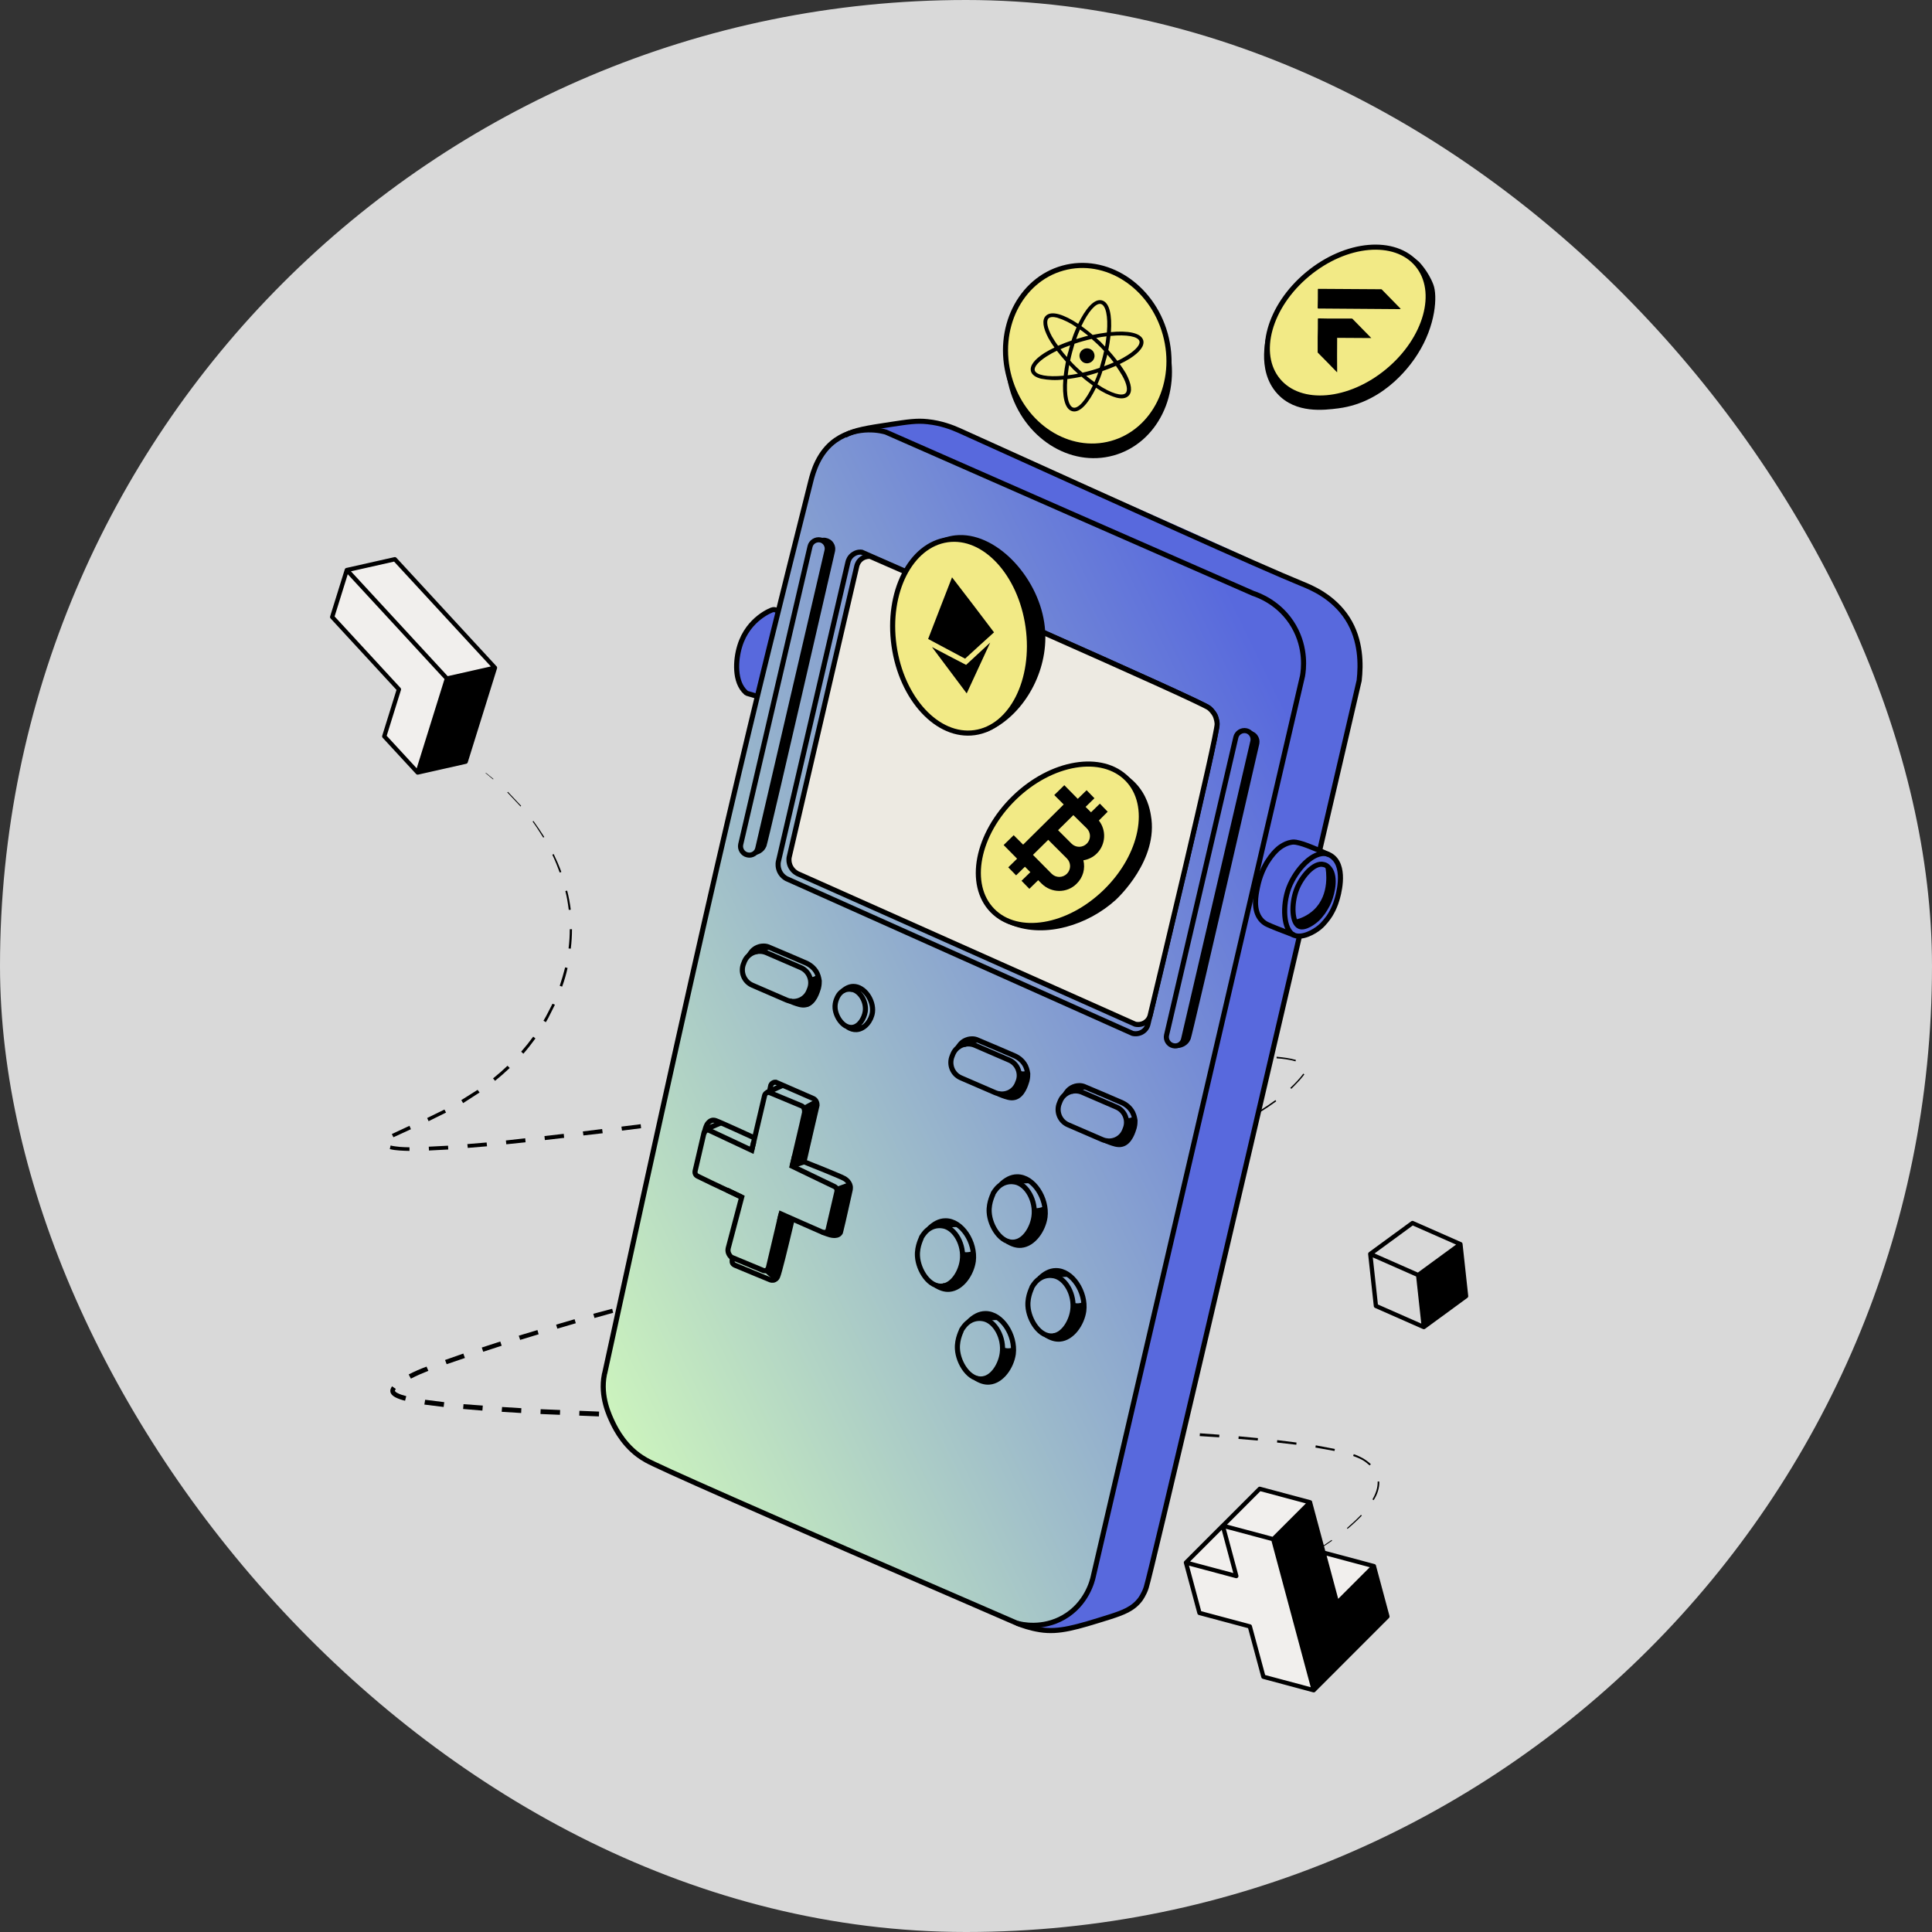 <svg width="902" height="902" viewBox="0 0 902 902" fill="none" xmlns="http://www.w3.org/2000/svg">
<rect x="0" y="0" width="902" height="902" fill="#333333" stroke="none"/>
<rect width="902" height="902" rx="451" fill="#D9D9D9"/>
<path d="M519.906 212.643C540.366 206.955 551.778 183.738 545.395 160.786C539.013 137.834 517.252 123.839 496.792 129.527C476.332 135.215 464.92 158.432 471.303 181.384C477.686 204.336 499.446 218.331 519.906 212.643Z" fill="black"/>
<path d="M518.988 207.016C539.099 201.426 550.307 178.57 544.021 155.968C537.735 133.365 516.337 119.575 496.226 125.166C476.115 130.756 464.908 153.612 471.193 176.214C477.479 198.817 498.877 212.607 518.988 207.016Z" fill="#F2EA86" stroke="black" stroke-width="2.377" stroke-miterlimit="10"/>
<path d="M522.781 169.957C524.375 169.207 525.969 168.363 527.47 167.426C532.252 164.332 534.409 161.425 533.753 158.893C532.721 155.33 526.438 154.299 518.654 155.049C519.217 147.36 518.092 141.171 514.434 140.234C510.777 139.296 506.744 144.266 503.368 151.204C496.897 146.891 490.896 144.828 488.27 147.454C486.394 149.329 486.863 152.892 489.489 157.862C490.333 159.362 491.271 160.862 492.302 162.269C490.708 163.019 489.114 163.863 487.613 164.8C482.831 167.895 480.674 170.801 481.33 173.333C481.799 175.021 483.487 176.146 486.019 176.802C489.489 177.459 492.959 177.646 496.429 177.177C495.866 184.866 496.991 191.055 500.649 191.992C504.306 192.93 508.339 187.96 511.715 181.022C514.528 182.991 517.717 184.585 521.093 185.616C523.531 186.273 525.594 186.085 526.907 184.772C528.783 182.897 528.314 179.334 525.688 174.364C524.75 172.864 523.812 171.364 522.781 169.957ZM531.971 159.268C532.44 160.862 530.377 163.3 526.438 165.832C524.938 166.769 523.343 167.707 521.655 168.457C520.342 166.769 518.936 165.082 517.435 163.394C517.904 161.144 518.185 158.987 518.467 156.83C526.157 156.08 531.315 157.112 531.971 159.268ZM509.464 172.958C508.057 173.333 506.744 173.708 505.431 173.989C504.4 173.146 503.462 172.208 502.43 171.27C501.399 170.333 500.461 169.301 499.617 168.363C499.898 167.051 500.18 165.738 500.555 164.425C500.93 163.113 501.305 161.8 501.68 160.487C502.993 160.018 504.306 159.643 505.619 159.268C507.026 158.893 508.339 158.518 509.651 158.237C510.683 159.081 511.621 160.018 512.652 160.956C513.684 161.894 514.622 162.925 515.466 163.863C515.184 165.175 514.903 166.488 514.528 167.801C514.153 169.114 513.778 170.426 513.403 171.739C512.09 172.208 510.777 172.583 509.464 172.958ZM512.746 173.896C512.184 175.49 511.621 176.99 510.964 178.396C509.745 177.553 508.432 176.521 507.119 175.49C508.057 175.302 508.995 175.021 509.933 174.74C510.871 174.458 511.808 174.177 512.746 173.896ZM503.274 174.458C501.586 174.833 499.992 175.021 498.492 175.208C498.679 173.708 498.867 172.114 499.148 170.426C499.805 171.083 500.461 171.739 501.118 172.489C501.868 173.146 502.524 173.802 503.274 174.458ZM498.117 166.676C496.991 165.457 496.053 164.238 495.116 163.019C496.522 162.362 498.023 161.8 499.617 161.237C499.336 162.175 499.054 163.019 498.867 163.956C498.585 164.8 498.304 165.738 498.117 166.676ZM502.43 158.331C502.993 156.737 503.556 155.236 504.212 153.83C505.431 154.674 506.744 155.705 508.057 156.737C507.119 156.924 506.182 157.205 505.244 157.487C504.212 157.768 503.274 158.049 502.43 158.331ZM511.808 157.768C513.496 157.393 515.091 157.205 516.591 157.018C516.404 158.518 516.216 160.112 515.935 161.8C515.278 161.144 514.622 160.487 513.965 159.737C513.215 159.081 512.559 158.424 511.808 157.768ZM516.966 165.551C518.092 166.769 519.029 167.988 519.967 169.207C518.561 169.864 517.06 170.426 515.466 170.989C515.747 170.051 516.029 169.207 516.216 168.27C516.497 167.426 516.779 166.488 516.966 165.551ZM513.965 141.922C516.216 142.484 517.435 147.548 516.779 155.236C514.622 155.518 512.371 155.893 510.12 156.361C508.432 154.861 506.651 153.549 504.869 152.236C508.151 145.297 511.715 141.359 513.965 141.922ZM491.083 157.018C488.926 152.986 488.364 149.892 489.489 148.673C490.239 147.923 491.646 147.829 493.521 148.298C496.804 149.329 499.805 150.829 502.618 152.798C501.774 154.767 500.93 156.83 500.274 158.987C498.023 159.737 495.96 160.581 493.99 161.425C492.959 160.112 492.021 158.612 491.083 157.018ZM483.112 172.958C482.643 171.364 484.706 168.926 488.645 166.394C490.145 165.457 491.74 164.519 493.428 163.769C494.741 165.457 496.147 167.145 497.648 168.832C497.179 171.083 496.897 173.239 496.616 175.396C488.926 176.146 483.768 175.115 483.112 172.958ZM501.118 190.305C498.867 189.742 497.648 184.679 498.304 176.99C500.461 176.709 502.712 176.334 504.963 175.865C506.651 177.365 508.432 178.678 510.214 179.99C506.932 186.929 503.368 190.867 501.118 190.305ZM525.5 183.554C523.906 185.148 518.748 183.741 512.371 179.428C513.215 177.459 514.059 175.396 514.716 173.239C516.966 172.489 519.029 171.645 520.999 170.801C522.03 172.208 522.968 173.802 523.906 175.302C526.157 179.24 526.719 182.335 525.5 183.554Z" fill="black"/>
<path d="M510.87 165.175C511.433 167.05 510.307 168.925 508.432 169.487C506.556 170.05 504.681 168.925 504.118 167.05C503.555 165.175 504.681 163.3 506.556 162.737C508.432 162.269 510.401 163.3 510.87 165.175Z" fill="black"/>
<path d="M226.816 360.771L230.38 363.678L230.193 363.865L226.723 360.958L226.816 360.771Z" fill="black"/>
<path d="M237.129 369.678L243.318 376.241L243.037 376.522L236.848 369.96L237.129 369.678Z" fill="black"/>
<path d="M249.039 383.274C250.821 385.712 252.509 388.244 254.103 390.776L253.634 391.057C252.04 388.525 250.446 385.994 248.664 383.556L249.039 383.274Z" fill="black"/>
<path d="M258.512 398.746C259.825 401.465 261.044 404.278 262.076 407.091L261.325 407.372C260.294 404.559 259.168 401.746 257.855 399.027L258.512 398.746Z" fill="black"/>
<path d="M264.793 415.811C265.543 418.718 266.106 421.718 266.481 424.719L265.543 424.813C265.168 421.812 264.699 418.905 263.949 415.999L264.793 415.811Z" fill="black"/>
<path d="M267.043 433.814C267.043 436.814 266.856 439.908 266.481 442.909L265.449 442.815C265.824 439.815 266.012 436.814 266.012 433.814H267.043Z" fill="black"/>
<path d="M264.982 451.911C264.325 454.911 263.481 457.818 262.45 460.631L261.324 460.256C262.262 457.443 263.106 454.536 263.856 451.63L264.982 451.911Z" fill="black"/>
<path d="M259.076 469.07L257.013 473.196C256.638 473.852 256.356 474.602 255.981 475.258L254.856 477.227L253.73 476.571L254.856 474.602C255.231 473.946 255.512 473.289 255.887 472.633L257.951 468.601L259.076 469.07Z" fill="black"/>
<path d="M249.979 484.822C248.197 487.26 246.321 489.698 244.352 491.949L243.32 491.011C245.29 488.761 247.165 486.416 248.947 483.979L249.979 484.822Z" fill="black"/>
<path d="M237.975 498.606C235.818 500.669 233.474 502.731 231.129 504.606L230.191 503.481C232.536 501.606 234.787 499.637 236.944 497.575L237.975 498.606Z" fill="black"/>
<path d="M223.909 510.045L216.219 515.014L215.375 513.608L222.971 508.826L223.909 510.045Z" fill="black"/>
<path d="M208.249 519.422L200.09 523.453L199.434 521.953L207.499 518.015L208.249 519.422Z" fill="black"/>
<path d="M191.839 527.204L183.68 530.954L182.93 529.454L191.182 525.61L191.839 527.204Z" fill="black"/>
<path d="M182.363 534.799C183.77 535.174 185.177 535.268 186.677 535.456C188.178 535.55 189.678 535.643 191.179 535.643V537.331C189.678 537.331 188.178 537.238 186.583 537.144C185.083 537.05 183.489 536.862 181.988 536.487L182.363 534.799Z" fill="black"/>
<path d="M200.18 535.362L209.183 534.893L209.276 536.675L200.273 537.144L200.18 535.362Z" fill="black"/>
<path d="M218.191 534.143L227.194 533.393L227.382 535.175L218.379 535.925L218.191 534.143Z" fill="black"/>
<path d="M236.191 532.455L245.194 531.424L245.382 533.299L236.379 534.237L236.191 532.455Z" fill="black"/>
<path d="M254.195 530.392L263.198 529.361L263.386 531.236L254.383 532.268L254.195 530.392Z" fill="black"/>
<path d="M272.109 528.236L281.112 527.111L281.394 529.08L272.391 530.112L272.109 528.236Z" fill="black"/>
<path d="M290.117 525.986L299.12 524.86L299.308 526.736L290.399 527.861L290.117 525.986Z" fill="black"/>
<path d="M308.031 523.641L317.034 522.516L317.315 524.392L308.313 525.517L308.031 523.641Z" fill="black"/>
<path d="M326.035 521.297L334.944 520.172L335.226 521.954L326.223 523.173L326.035 521.297Z" fill="black"/>
<path d="M343.945 518.953L352.948 517.734L353.136 519.516L344.133 520.735L343.945 518.953Z" fill="black"/>
<path d="M361.859 516.515L370.862 515.296L371.05 517.078L362.141 518.297L361.859 516.515Z" fill="black"/>
<path d="M379.863 514.171L388.772 512.952L389.054 514.546L380.051 515.859L379.863 514.171Z" fill="black"/>
<path d="M397.777 511.827L406.78 510.608L406.968 512.109L397.965 513.328L397.777 511.827Z" fill="black"/>
<path d="M415.781 509.483L424.69 508.264L424.878 509.671L415.969 510.89L415.781 509.483Z" fill="black"/>
<path d="M433.691 507.139L442.694 506.013L442.882 507.326L433.879 508.545L433.691 507.139Z" fill="black"/>
<path d="M451.699 504.889L460.702 503.763L460.796 504.982L451.793 506.201L451.699 504.889Z" fill="black"/>
<path d="M469.609 502.732L478.612 501.7L478.8 502.732L469.797 503.857L469.609 502.732Z" fill="black"/>
<path d="M487.617 500.575L496.62 499.637L496.714 500.575L487.805 501.7L487.617 500.575Z" fill="black"/>
<path d="M505.621 498.606L514.624 497.668L514.718 498.606L505.715 499.544L505.621 498.606Z" fill="black"/>
<path d="M523.629 496.825L532.726 495.98V496.731L523.723 497.669L523.629 496.825Z" fill="black"/>
<path d="M541.727 495.137L550.729 494.386L550.823 495.23L541.727 495.981V495.137Z" fill="black"/>
<path d="M559.734 493.824L568.831 493.355V494.105L559.828 494.574L559.734 493.824Z" fill="black"/>
<path d="M577.93 492.98H586.933V493.637L577.93 493.73V492.98Z" fill="black"/>
<path d="M596.023 493.355C599.024 493.636 602.025 494.011 605.026 494.855L604.839 495.512C602.025 494.668 598.931 494.293 596.023 494.105V493.355Z" fill="black"/>
<path d="M608.967 501.606C608.498 502.263 608.029 502.825 607.56 503.388C607.091 503.95 606.622 504.513 606.06 505.075C605.028 506.2 603.997 507.232 602.871 508.357L602.402 507.888C603.528 506.857 604.559 505.825 605.591 504.7C606.06 504.138 606.622 503.575 607.091 503.013C607.56 502.45 608.029 501.794 608.498 501.231L608.967 501.606Z" fill="black"/>
<path d="M595.838 514.171C593.4 515.952 590.868 517.64 588.336 519.233L587.961 518.671C590.493 517.077 593.025 515.39 595.463 513.608L595.838 514.171Z" fill="black"/>
<path d="M580.456 523.829L572.391 527.954L572.109 527.298L580.081 523.173L580.456 523.829Z" fill="black"/>
<path d="M564.143 531.799L555.891 535.361L555.609 534.705L563.862 531.143L564.143 531.799Z" fill="black"/>
<path d="M547.448 538.738L539.008 542.019L538.727 541.269L547.167 538.082L547.448 538.738Z" fill="black"/>
<path d="M530.475 545.114L521.942 548.021L521.66 547.177L530.194 544.27L530.475 545.114Z" fill="black"/>
<path d="M513.311 550.927L504.684 553.647L504.402 552.709L513.03 549.989L513.311 550.927Z" fill="black"/>
<path d="M496.054 556.366L487.426 558.992L487.051 557.96L495.772 555.428L496.054 556.366Z" fill="black"/>
<path d="M478.706 561.523L469.984 564.055L469.703 562.929L478.425 560.491L478.706 561.523Z" fill="black"/>
<path d="M461.265 566.492L452.543 568.93L452.262 567.805L460.983 565.367L461.265 566.492Z" fill="black"/>
<path d="M443.819 571.368L435.098 573.712L434.723 572.399L443.538 570.149L443.819 571.368Z" fill="black"/>
<path d="M426.378 576.057L417.563 578.307L417.281 576.994L426.003 574.744L426.378 576.057Z" fill="black"/>
<path d="M408.839 580.651L400.117 582.902L399.742 581.495L408.464 579.244L408.839 580.651Z" fill="black"/>
<path d="M391.308 585.245L382.586 587.496L382.211 585.996L390.932 583.745L391.308 585.245Z" fill="black"/>
<path d="M373.769 589.746L365.047 591.996L364.578 590.402L373.393 588.152L373.769 589.746Z" fill="black"/>
<path d="M356.229 594.247L347.508 596.497L347.039 594.903L355.854 592.653L356.229 594.247Z" fill="black"/>
<path d="M338.788 598.841L329.973 601.091L329.504 599.403L338.319 597.06L338.788 598.841Z" fill="black"/>
<path d="M321.253 603.436L312.531 605.779L311.969 603.904L320.784 601.654L321.253 603.436Z" fill="black"/>
<path d="M303.714 608.124L294.992 610.468L294.523 608.593L303.245 606.249L303.714 608.124Z" fill="black"/>
<path d="M286.272 612.906L277.551 615.343L276.988 613.375L285.804 611.031L286.272 612.906Z" fill="black"/>
<path d="M268.827 617.782L260.199 620.313L259.637 618.438L268.264 615.907L268.827 617.782Z" fill="black"/>
<path d="M251.479 622.939L242.852 625.564L242.195 623.595L250.917 620.97L251.479 622.939Z" fill="black"/>
<path d="M234.222 628.283L225.594 631.096L224.938 629.127L233.565 626.314L234.222 628.283Z" fill="black"/>
<path d="M217.065 634.003L208.531 636.909L207.781 634.941L216.315 631.941L217.065 634.003Z" fill="black"/>
<path d="M199.991 640.004C197.178 641.129 194.458 642.254 191.832 643.661L190.801 641.692C193.52 640.286 196.334 639.067 199.147 638.036L199.991 640.004Z" fill="black"/>
<path d="M184.799 648.443C184.612 648.724 184.518 648.912 184.424 649.099C184.331 649.287 184.424 649.38 184.424 649.474C184.518 649.662 184.987 650.13 185.643 650.412C186.863 651.068 188.269 651.443 189.676 651.818L189.113 653.974C187.613 653.599 186.112 653.13 184.612 652.38C183.862 651.912 183.018 651.537 182.455 650.412C182.174 649.755 182.174 649.099 182.361 648.537C182.549 647.974 182.83 647.599 183.018 647.224L184.799 648.443Z" fill="black"/>
<path d="M198.496 653.507L207.405 654.632L207.124 656.883L198.121 655.758L198.496 653.507Z" fill="black"/>
<path d="M216.406 655.57L225.409 656.226L225.222 658.571L216.219 657.82L216.406 655.57Z" fill="black"/>
<path d="M234.41 656.882L243.413 657.445L243.319 659.696L234.223 659.133L234.41 656.882Z" fill="black"/>
<path d="M252.418 657.914L261.515 658.289L261.421 660.54L252.324 660.165L252.418 657.914Z" fill="black"/>
<path d="M270.516 658.664L279.706 659.039L279.612 661.29L270.422 660.915L270.516 658.664Z" fill="black"/>
<path d="M288.768 659.341L288.691 661.591L297.783 661.902L297.86 659.653L288.768 659.341Z" fill="black"/>
<path d="M306.902 659.976L315.905 660.257L315.811 662.508L306.809 662.227L306.902 659.976Z" fill="black"/>
<path d="M325.004 660.539L334.007 660.82V662.977L324.91 662.696L325.004 660.539Z" fill="black"/>
<path d="M343.102 661.008L352.104 661.29V663.447L343.008 663.259L343.102 661.008Z" fill="black"/>
<path d="M361.203 661.571L370.206 661.758V663.915L361.109 663.728L361.203 661.571Z" fill="black"/>
<path d="M379.301 662.039L388.304 662.227V664.384L379.207 664.102L379.301 662.039Z" fill="black"/>
<path d="M397.398 662.508L406.401 662.79V664.759L397.305 664.571L397.398 662.508Z" fill="black"/>
<path d="M415.5 662.977L424.503 663.258V665.228L415.406 665.04L415.5 662.977Z" fill="black"/>
<path d="M433.602 663.54L442.604 663.821V665.697L433.508 665.415L433.602 663.54Z" fill="black"/>
<path d="M451.699 664.102L460.702 664.477V666.165L451.605 665.978L451.699 664.102Z" fill="black"/>
<path d="M469.797 664.759L478.8 665.04V666.728L469.703 666.447L469.797 664.759Z" fill="black"/>
<path d="M487.895 665.415L496.897 665.79V667.384L487.801 667.009L487.895 665.415Z" fill="black"/>
<path d="M506 666.165L515.003 666.54L514.909 668.041L505.906 667.666L506 666.165Z" fill="black"/>
<path d="M524.098 667.009L533.101 667.478L533.007 668.885L524.004 668.51L524.098 667.009Z" fill="black"/>
<path d="M542.195 668.041L551.198 668.509L551.104 669.916L542.102 669.353L542.195 668.041Z" fill="black"/>
<path d="M560.203 669.166L569.3 669.822L569.206 671.041L560.109 670.478L560.203 669.166Z" fill="black"/>
<path d="M578.301 670.572L587.304 671.416L587.21 672.541L578.207 671.791L578.301 670.572Z" fill="black"/>
<path d="M596.305 672.354L605.308 673.479L605.214 674.51L596.211 673.479L596.305 672.354Z" fill="black"/>
<path d="M614.313 674.791L623.222 676.479L623.034 677.417L614.125 675.823L614.313 674.791Z" fill="black"/>
<path d="M632.039 678.917C633.446 679.386 634.853 680.042 636.259 680.792C636.916 681.167 637.572 681.636 638.229 682.105C638.885 682.574 639.448 683.042 640.01 683.605L639.448 684.167C638.885 683.699 638.322 683.23 637.76 682.761C637.197 682.292 636.541 681.917 635.884 681.542C634.571 680.792 633.165 680.323 631.758 679.761L632.039 678.917Z" fill="black"/>
<path d="M643.946 691.669C644.04 693.263 643.759 694.763 643.29 696.264C642.821 697.764 642.165 699.077 641.321 700.389L640.758 700.014C642.258 697.483 643.29 694.576 643.196 691.669H643.946Z" fill="black"/>
<path d="M635.791 707.609C633.728 709.765 631.477 711.828 629.133 713.797L628.852 713.422C631.102 711.453 633.353 709.39 635.416 707.234L635.791 707.609Z" fill="black"/>
<path d="M621.909 719.33L614.406 724.393L614.219 724.111L621.721 718.955L621.909 719.33Z" fill="black"/>
<path d="M606.904 729.175L602.965 731.426L602.871 731.332L606.716 728.988L606.904 729.175Z" fill="black"/>
<path d="M480.671 759.837C389.892 720.924 323.215 692.232 323.027 692.138C322.84 692.045 322.558 691.857 322.558 691.857C313.086 686.419 308.679 677.323 307.178 674.229C305.584 670.76 301.27 661.758 303.24 651.163C303.333 650.788 303.427 650.413 303.427 650.413C303.615 649.663 427.498 406.622 373.293 339.58C370.105 335.735 364.009 329.453 352.286 324.671C351.067 324.577 349.098 324.296 347.41 322.983C344.503 320.733 344.034 317.17 343.659 313.888C343.377 311.638 342.815 305.355 346.191 298.229C346.191 298.229 348.723 293.072 356.975 286.415C358.101 285.571 359.601 284.446 361.571 284.539C362.321 284.539 362.977 284.821 363.352 284.914C376.575 271.412 393.643 250.034 402.74 219.935C404.803 213.277 406.21 206.808 407.241 200.807C409.304 199.963 411.555 199.213 413.993 198.556C425.059 195.65 435 196.962 441.565 198.556C530.28 236.438 595.269 265.692 612.712 274.694C616.464 276.663 623.778 280.601 628.936 288.759C635.126 298.51 635.126 309.2 634.563 315.576C628.186 342.862 621.809 370.054 615.432 397.339C617.214 397.527 619.933 398.183 622.184 400.246C626.592 404.278 625.842 410.935 625.373 414.78C624.998 418.437 623.028 428.657 614.119 434.095C611.212 435.877 608.399 436.627 606.523 437.002C583.078 536.675 559.727 636.254 536.282 735.927C536.001 738.646 535.063 742.866 532.062 746.71C530.655 748.585 528.311 750.929 517.901 754.868C506.46 759.275 497.551 762.556 486.11 760.962C483.859 760.681 481.89 760.212 480.671 759.837Z" fill="#5869DD"/>
<path d="M474.855 757.868C347.221 702.64 307.459 684.918 301.738 681.73C301.457 681.543 301.269 681.449 301.269 681.449C291.985 676.198 287.577 667.384 286.077 664.29C284.483 660.914 280.169 652.1 282.138 641.88C282.232 641.505 282.232 641.223 282.326 641.13C336.155 393.213 350.316 337.048 378.544 224.623C379.575 220.497 382.107 211.121 390.172 205.495C400.769 198.181 412.117 201.275 413.617 201.744C470.729 226.873 527.841 252.002 585.046 277.038C587.578 277.882 597.8 281.539 604.084 292.509C609.992 302.823 608.585 312.856 608.116 315.575L510.398 736.114C510.023 737.896 507.397 748.866 496.612 755.055C486.672 760.775 476.825 758.43 474.855 757.868Z" fill="url(#paint0_linear_10_3080)"/>
<path d="M474.855 757.868C347.221 702.64 307.459 684.919 301.738 681.731C301.457 681.543 301.269 681.449 301.269 681.449C291.985 676.198 287.577 667.384 286.077 664.29C284.483 660.915 280.169 652.101 282.138 641.88C282.232 641.505 282.232 641.224 282.326 641.13C336.155 393.214 350.316 337.048 378.544 224.623C379.575 220.498 382.107 211.121 390.172 205.495C400.769 198.181 412.117 201.276 413.617 201.745C470.729 226.874 527.841 252.003 585.046 277.038C587.578 277.882 597.8 281.539 604.084 292.51C609.992 302.824 608.585 312.857 608.116 315.576L510.398 736.115C510.023 737.896 507.397 748.867 496.612 755.055C486.671 760.775 476.825 758.431 474.855 757.868Z" stroke="black" stroke-width="2.378" stroke-miterlimit="10"/>
<path d="M606.71 437.002C576.888 564.898 537.594 733.302 535.156 741.084C534.218 744.178 532.342 746.71 532.342 746.71C528.966 751.211 524.277 752.899 518.182 754.868C502.333 759.837 494.455 762.275 485.546 760.869C480.857 760.118 477.2 758.806 474.855 757.868" stroke="black" stroke-width="2.377" stroke-miterlimit="10"/>
<path d="M394.484 203.245C399.173 200.713 404.706 199.869 415.772 198.181C423.837 196.962 428.057 196.306 433.028 196.868C439.405 197.525 444.469 199.494 447.845 200.994C527.651 237.094 586.264 263.723 608.021 272.631C611.959 274.225 622.463 278.445 629.121 288.853C635.498 298.885 635.404 310.325 634.56 317.732C630.246 336.204 623.776 364.24 616.086 397.152" stroke="black" stroke-width="2.377" stroke-miterlimit="10"/>
<path d="M528.777 482.479C475.135 458.475 421.493 434.564 367.945 410.56C367.383 410.373 365.319 409.435 364.1 407.091C363.069 405.028 363.256 403.153 363.35 402.496L395.892 262.411C395.985 261.942 396.548 259.879 398.611 258.66C400.205 257.629 401.894 257.722 402.362 257.816C415.21 263.442 560.287 327.109 564.32 330.484C566.289 332.078 567.227 334.048 567.227 334.048C567.227 334.048 568.071 335.923 568.165 338.079C568.352 343.33 538.249 468.414 535.998 477.978C535.342 481.26 532.06 483.229 528.777 482.479Z" stroke="black" stroke-width="2.377" stroke-miterlimit="10"/>
<path d="M529.995 478.165C477.666 454.818 425.243 431.47 372.914 408.122C372.351 407.935 370.382 406.997 369.163 404.747C368.131 402.778 368.319 400.902 368.413 400.34L400.016 264.286C400.11 263.817 400.673 261.848 402.642 260.629C404.236 259.691 405.831 259.691 406.3 259.785C418.772 265.224 560.567 327.296 564.506 330.578C566.381 332.079 567.319 334.048 567.319 334.048C567.319 334.048 568.163 335.829 568.257 337.986C568.445 343.049 539.279 464.569 537.028 473.852C536.372 476.946 533.183 478.915 529.995 478.165Z" fill="#EDEAE2" stroke="black" stroke-width="2.377" stroke-miterlimit="10"/>
<path d="M364.66 566.774C362.691 575.119 360.722 583.464 358.752 591.809C358.471 592.84 357.439 593.497 356.501 593.215L341.403 586.933C340.934 586.464 340.278 585.714 339.996 584.683C339.715 583.651 339.996 582.714 340.09 582.339C342.716 572.306 346.28 558.897 346.28 558.897C344.029 557.772 341.684 556.741 339.434 555.615" stroke="black" stroke-width="2.377" stroke-miterlimit="10"/>
<path d="M350.879 537.425C352.942 528.799 354.911 520.078 356.975 511.452C357.256 510.421 358.288 509.764 359.225 510.046L374.324 516.328C374.418 516.328 374.418 516.422 374.511 516.422C375.355 516.89 375.731 518.203 375.637 519.235C375.637 519.328 375.637 519.328 375.637 519.422C375.543 520.078 374.418 524.861 369.822 544.458" stroke="black" stroke-width="2.377" stroke-miterlimit="10"/>
<path d="M369.918 568.93C366.448 583.558 363.822 594.247 363.072 595.935C362.978 596.216 362.603 597.06 361.759 597.435C360.727 597.998 359.696 597.529 359.602 597.529C354.069 595.279 348.536 592.934 343.097 590.684C342.909 590.59 342.347 590.309 342.065 589.84C341.596 588.996 341.878 587.871 342.065 587.215" stroke="black" stroke-width="2.377" stroke-miterlimit="10"/>
<path d="M359.223 509.67C359.41 508.639 359.692 507.701 359.879 506.67C359.973 506.482 360.16 506.014 360.723 505.639C361.38 505.17 362.13 505.264 362.224 505.264C368.132 507.795 373.946 510.421 379.854 512.952C380.136 513.14 380.792 513.515 381.167 514.453C381.448 515.109 381.448 515.765 381.448 516.047C379.385 524.861 377.322 533.674 375.353 542.395C378.26 543.52 392.233 549.146 393.734 549.99C394.015 550.177 394.296 550.271 394.296 550.271C394.859 550.646 395.703 551.209 396.266 552.146C396.453 552.428 397.11 553.459 397.016 554.678C397.016 555.147 396.922 555.428 396.922 555.522C395.422 561.992 394.109 568.462 392.514 574.838C392.514 575.025 392.421 575.494 392.046 575.869C391.295 576.807 389.889 576.807 389.42 576.807C388.857 576.807 388.388 576.713 387.544 576.525C386.606 576.244 385.387 575.869 383.98 575.213" stroke="black" stroke-width="2.377" stroke-miterlimit="10"/>
<path d="M357.914 510.14C360.54 508.921 363.072 507.795 365.698 506.576" stroke="black" stroke-width="2.377" stroke-miterlimit="10"/>
<path d="M375.445 517.454C377.415 516.422 379.384 515.297 381.353 514.265" stroke="black" stroke-width="2.377" stroke-miterlimit="10"/>
<path d="M352.66 444.41C354.723 443.66 356.786 442.909 358.85 442.159" stroke="black" stroke-width="2.377" stroke-miterlimit="10"/>
<path d="M390.922 555.241C392.891 554.491 394.861 553.834 396.83 553.084" stroke="black" stroke-width="2.377" stroke-miterlimit="10"/>
<path d="M370.008 544.27C371.883 543.614 373.853 542.957 375.728 542.301" stroke="black" stroke-width="2.377" stroke-miterlimit="10"/>
<path d="M329.406 527.299C331.845 526.268 334.189 525.236 336.627 524.205" stroke="black" stroke-width="2.377" stroke-miterlimit="10"/>
<path d="M357.82 593.122C359.133 594.247 360.446 595.466 361.759 596.592" stroke="black" stroke-width="2.377" stroke-miterlimit="10"/>
<path d="M346.19 558.897C334.937 553.646 326.872 549.708 325.746 549.146C325.559 549.052 324.996 548.771 324.715 548.208C324.34 547.552 324.527 546.895 324.527 546.708C325.934 540.801 327.247 534.893 328.654 528.986C328.654 528.892 328.841 528.236 329.498 527.861C330.154 527.486 330.811 527.673 330.998 527.673C337.657 530.768 344.315 533.956 350.973 537.05C351.255 535.737 351.536 534.424 351.911 533.112" stroke="black" stroke-width="2.377" stroke-miterlimit="10"/>
<path d="M371.045 539.394C370.67 541.082 370.295 542.77 369.826 544.457C380.611 549.615 388.394 553.459 389.52 553.928C389.707 554.021 390.27 554.303 390.551 554.865C390.927 555.522 390.739 556.178 390.739 556.366C389.332 562.273 388.019 568.18 386.613 574.087C386.613 574.181 386.425 574.837 385.769 575.213C385.112 575.588 384.456 575.4 384.268 575.4C377.704 572.493 371.139 569.68 364.668 566.774C364.387 567.899 364.199 568.93 363.918 570.055" stroke="black" stroke-width="2.377" stroke-miterlimit="10"/>
<path d="M348.912 399.121C346.755 398.652 345.348 396.402 345.817 394.245L378.171 255.191C378.64 253.034 380.89 251.628 383.047 252.096C385.204 252.565 386.611 254.816 386.142 256.972L353.788 396.027C353.319 398.277 351.068 399.683 348.912 399.121Z" stroke="black" stroke-width="2.377" stroke-miterlimit="10"/>
<path d="M377.884 461.944L377.509 462.882C375.821 466.82 371.226 468.601 367.287 466.913L351.251 459.975C347.312 458.287 345.53 453.693 347.218 449.754L347.593 448.817C349.281 444.879 353.877 443.097 357.815 444.785L373.852 451.723C377.79 453.411 379.572 458.006 377.884 461.944Z" stroke="black" stroke-width="2.377" stroke-miterlimit="10"/>
<path d="M349.848 445.816C350.223 445.16 351.348 443.191 353.693 442.253C355.006 441.691 356.225 441.691 356.506 441.691C357.444 441.691 358.382 441.878 359.319 442.347C365.134 444.785 370.854 447.223 376.669 449.755C377.606 450.223 380.045 451.536 381.451 454.349C382.295 456.131 382.389 457.631 382.483 458.006C382.483 458.662 382.483 459.787 382.108 461.288C381.639 462.788 380.138 468.226 376.294 469.07C374.418 469.539 372.261 468.695 370.667 468.133C369.823 467.851 369.072 467.476 368.604 467.195" stroke="black" stroke-width="2.377" stroke-miterlimit="10"/>
<path d="M450.004 487.73C452.067 486.979 454.13 486.229 456.193 485.479" stroke="black" stroke-width="2.377" stroke-miterlimit="10"/>
<path d="M475.232 505.17L474.857 506.107C473.169 510.045 468.574 511.827 464.635 510.139L448.598 503.2C444.66 501.513 442.878 496.918 444.566 492.98L444.941 492.042C446.629 488.104 451.224 486.323 455.163 488.01L471.199 494.949C475.138 496.637 476.92 501.325 475.232 505.17Z" stroke="black" stroke-width="2.377" stroke-miterlimit="10"/>
<path d="M447.188 489.135C447.563 488.479 448.688 486.51 451.032 485.572C452.345 485.01 453.565 485.01 453.846 485.01C454.784 485.01 455.721 485.197 456.659 485.666C462.474 488.104 468.194 490.542 474.008 493.074C474.946 493.542 477.385 494.855 478.791 497.668C479.635 499.45 479.729 500.95 479.823 501.325C479.823 501.981 479.823 503.107 479.448 504.607C478.979 506.107 477.478 511.545 473.633 512.389C471.758 512.858 469.601 512.014 468.007 511.452C467.163 511.17 466.412 510.795 465.943 510.514" stroke="black" stroke-width="2.377" stroke-miterlimit="10"/>
<path d="M500.176 509.577C502.239 508.827 504.302 508.077 506.365 507.326" stroke="black" stroke-width="2.377" stroke-miterlimit="10"/>
<path d="M525.31 527.111L524.935 528.048C523.247 531.986 518.652 533.768 514.713 532.08L498.677 525.142C494.738 523.454 492.956 518.859 494.644 514.921L495.019 513.983C496.707 510.045 501.302 508.264 505.241 509.952L521.277 516.89C525.216 518.578 526.998 523.173 525.31 527.111Z" stroke="black" stroke-width="2.377" stroke-miterlimit="10"/>
<path d="M497.266 510.983C497.641 510.327 498.766 508.358 501.111 507.42C502.424 506.857 503.643 506.857 503.924 506.857C504.862 506.857 505.8 507.045 506.737 507.514C512.552 509.952 518.272 512.39 524.087 514.921C525.024 515.39 527.463 516.703 528.869 519.516C529.713 521.297 529.807 522.798 529.901 523.173C529.901 523.829 529.901 524.954 529.526 526.454C529.057 527.955 527.556 533.393 523.711 534.237C521.836 534.706 519.679 533.862 518.085 533.299C517.241 533.018 516.49 532.643 516.022 532.362" stroke="black" stroke-width="2.377" stroke-miterlimit="10"/>
<path d="M547.72 488.198C545.563 487.73 544.157 485.479 544.625 483.323L576.979 344.268C577.448 342.112 579.699 340.705 581.856 341.174C584.013 341.643 585.42 343.893 584.951 346.05L552.597 485.104C552.128 487.355 549.877 488.761 547.72 488.198Z" stroke="black" stroke-width="2.377" stroke-miterlimit="10"/>
<path d="M579.698 341.643C580.26 341.455 581.104 341.08 582.23 341.08C582.605 341.08 583.074 340.986 583.73 341.174C584.855 341.361 586.356 342.112 587.2 343.518C588.419 345.393 587.95 347.269 587.856 347.644C563.005 455.755 556.44 483.416 555.878 485.104C555.784 485.292 555.69 485.479 555.69 485.479C555.221 486.604 554.283 487.636 553.158 488.292C552.689 488.573 551.189 489.417 549.313 489.23C548.656 489.136 548.094 488.948 547.812 488.855C548.657 488.855 549.688 488.667 550.532 488.105C552.033 487.073 552.314 485.104 552.408 484.729C553.158 480.51 582.792 366.115 584.48 346.706C584.574 345.956 584.668 344.362 583.636 343.237C582.699 341.83 581.104 341.643 579.698 341.643Z" fill="black"/>
<path d="M381.639 251.628C382.202 251.44 383.139 251.065 384.171 251.065C384.546 251.065 385.015 250.971 385.672 251.159C386.797 251.346 388.297 252.096 389.141 253.503C390.36 255.378 389.892 257.253 389.798 257.629C364.946 365.74 358.382 393.401 357.819 395.089C357.725 395.276 357.631 395.464 357.631 395.464C357.162 396.589 356.225 397.621 355.099 398.277C354.63 398.558 353.13 399.402 351.254 399.215C350.598 399.121 350.035 398.933 349.754 398.84C350.598 398.84 351.629 398.652 352.474 398.089C353.974 397.058 354.255 395.089 354.349 394.714C354.912 391.62 368.135 334.891 386.422 256.691C386.516 256.503 386.797 254.628 385.578 253.222C384.734 251.909 383.233 251.346 381.639 251.628Z" fill="black"/>
<path d="M479.918 609.718C480.293 616.375 485.545 624.533 491.734 623.689C496.705 623.033 500.174 616.751 500.831 611.781C501.862 604.467 497.549 596.778 492.109 595.653C490.796 595.372 488.264 595.184 485.732 596.685C483.763 597.904 482.638 599.591 481.981 600.623C481.981 600.904 479.637 604.842 479.918 609.718Z" stroke="black" stroke-width="2.377" stroke-miterlimit="10"/>
<path d="M498.487 594.904C495.861 594.998 493.329 595.185 490.703 595.279" stroke="black" stroke-width="2.377" stroke-miterlimit="10"/>
<path d="M498.955 623.502C496.517 623.502 494.173 623.596 491.734 623.596" stroke="black" stroke-width="2.377" stroke-miterlimit="10"/>
<path d="M485.355 596.873C487.512 594.716 490.138 593.216 492.952 593.216C500.642 593.122 507.112 603.343 505.987 612.063C505.143 617.97 500.642 624.721 494.827 625.19C492.67 625.378 490.513 624.627 488.45 623.315" stroke="black" stroke-width="2.377" stroke-miterlimit="10"/>
<path d="M461.82 565.93C462.195 572.587 467.447 580.745 473.637 579.901C478.607 579.244 482.077 572.962 482.733 567.993C483.765 560.679 479.451 552.99 474.012 551.865C472.699 551.584 470.167 551.396 467.635 552.896C465.665 554.115 464.54 555.803 463.883 556.834C463.883 557.116 461.539 561.054 461.82 565.93Z" stroke="black" stroke-width="2.377" stroke-miterlimit="10"/>
<path d="M480.389 551.209C477.763 551.303 475.231 551.49 472.605 551.584" stroke="black" stroke-width="2.377" stroke-miterlimit="10"/>
<path d="M480.858 579.807C478.419 579.807 476.075 579.901 473.637 579.901" stroke="black" stroke-width="2.377" stroke-miterlimit="10"/>
<path d="M467.258 553.084C469.415 550.927 472.041 549.427 474.854 549.427C482.544 549.333 489.015 559.554 487.889 568.274C487.045 574.181 482.544 580.932 476.73 581.401C474.573 581.589 472.416 580.838 470.353 579.526" stroke="black" stroke-width="2.377" stroke-miterlimit="10"/>
<path d="M389.89 470.758C390.266 474.977 393.829 480.134 397.956 479.666C401.238 479.29 403.489 475.352 403.957 472.258C404.614 467.664 401.613 462.788 397.956 461.944C397.112 461.756 395.33 461.663 393.735 462.506C392.423 463.257 391.672 464.288 391.297 464.944C391.11 465.226 389.609 467.757 389.89 470.758Z" stroke="black" stroke-width="2.377" stroke-miterlimit="10"/>
<path d="M402.177 461.663C400.489 461.757 398.708 461.757 397.02 461.85" stroke="black" stroke-width="2.377" stroke-miterlimit="10"/>
<path d="M402.736 479.759C401.142 479.759 399.547 479.759 397.953 479.759" stroke="black" stroke-width="2.377" stroke-miterlimit="10"/>
<path d="M393.363 462.788C394.77 461.475 396.552 460.537 398.427 460.537C403.585 460.537 407.993 467.101 407.336 472.539C406.868 476.29 403.867 480.416 399.928 480.697C398.427 480.791 397.021 480.322 395.708 479.478" stroke="black" stroke-width="2.377" stroke-miterlimit="10"/>
<path d="M428.34 586.464C428.715 593.122 433.967 601.279 440.156 600.436C445.126 599.779 448.596 593.497 449.253 588.527C450.284 581.214 445.97 573.525 440.531 572.4C439.218 572.118 436.686 571.931 434.154 573.431C432.185 574.65 431.059 576.338 430.403 577.369C430.403 577.65 428.059 581.589 428.34 586.464Z" stroke="black" stroke-width="2.377" stroke-miterlimit="10"/>
<path d="M446.909 571.649C444.283 571.743 441.751 571.931 439.125 572.024" stroke="black" stroke-width="2.377" stroke-miterlimit="10"/>
<path d="M447.377 600.248C444.939 600.248 442.595 600.342 440.156 600.342" stroke="black" stroke-width="2.377" stroke-miterlimit="10"/>
<path d="M433.777 573.619C435.934 571.462 438.56 569.962 441.374 569.962C449.063 569.868 455.534 580.088 454.409 588.809C453.565 594.716 449.063 601.467 443.249 601.936C441.092 602.123 438.935 601.373 436.872 600.061" stroke="black" stroke-width="2.377" stroke-miterlimit="10"/>
<path d="M447 629.784C447.375 636.442 452.627 644.599 458.816 643.755C463.787 643.099 467.256 636.817 467.913 631.847C468.944 624.533 464.631 616.845 459.191 615.719C457.878 615.438 455.346 615.251 452.814 616.751C450.845 617.97 449.72 619.658 449.063 620.689C449.063 620.97 446.719 624.908 447 629.784Z" stroke="black" stroke-width="2.377" stroke-miterlimit="10"/>
<path d="M465.573 615.063C462.947 615.157 460.415 615.344 457.789 615.438" stroke="black" stroke-width="2.377" stroke-miterlimit="10"/>
<path d="M466.041 643.662C463.603 643.662 461.259 643.755 458.82 643.755" stroke="black" stroke-width="2.377" stroke-miterlimit="10"/>
<path d="M452.441 616.938C454.598 614.782 457.224 613.282 460.038 613.282C467.727 613.188 474.198 623.408 473.073 632.129C472.229 638.036 467.727 644.787 461.913 645.256C459.756 645.443 457.599 644.693 455.536 643.38" stroke="black" stroke-width="2.377" stroke-miterlimit="10"/>
<path d="M352.383 531.33C351.726 531.049 336.534 524.017 334.095 523.173C333.908 523.079 333.439 522.985 332.876 522.985C331.657 523.079 330.719 524.017 330.157 524.86C330.063 525.048 329.969 525.235 329.875 525.423C329.5 526.173 329.125 527.486 328.656 529.361" stroke="black" stroke-width="2.377" stroke-miterlimit="10"/>
<path d="M605.209 415.623C602.865 421.999 603.052 430.907 606.616 432.501C609.148 433.626 613.555 430.532 615.619 428.376C616.463 427.438 617.213 426.406 617.588 425.938C617.682 425.75 619.557 423.218 620.589 420.499C622.089 416.749 624.059 408.403 620.026 404.747C619.651 404.372 618.995 403.809 617.963 403.621C613.555 402.402 607.554 409.247 605.209 415.623Z" stroke="black" stroke-width="2.377" stroke-miterlimit="10"/>
<path d="M601.74 414.404C598.645 422.562 599.02 434.283 604.178 436.627C607.835 438.221 613.556 435.126 616.182 432.876C618.245 431.188 620.121 428.469 620.214 428.375C620.589 427.907 621.434 426.594 622.371 424.718C622.371 424.718 623.497 422.468 624.153 420.124C624.622 418.624 628.561 405.59 622.371 400.246C621.809 399.777 620.871 399.027 619.464 398.652C613.087 397.151 604.928 406.059 601.74 414.404Z" stroke="black" stroke-width="2.377" stroke-miterlimit="10"/>
<path d="M620.215 398.933C617.401 397.621 614.963 396.589 612.806 395.745C609.336 394.339 607.461 393.683 605.022 393.214C604.929 393.214 604.929 393.214 604.929 393.214C604.929 393.214 603.991 393.026 602.959 393.214C599.396 393.776 596.582 396.402 596.582 396.402C594.425 398.277 589.174 403.997 587.11 414.03C586.266 418.155 584.953 424.719 588.611 429.22C589.08 429.782 589.455 430.157 589.83 430.439C590.768 431.189 591.518 431.564 591.987 431.751C593.394 432.408 597.989 434.283 604.272 436.627" stroke="black" stroke-width="2.377" stroke-miterlimit="10"/>
<path d="M353.599 325.14C351.348 324.483 349.66 323.921 349.191 323.827C349.098 323.827 348.723 323.733 348.347 323.452C348.347 323.452 348.254 323.358 348.16 323.264C342.721 318.388 343.377 308.074 345.346 301.698C349.285 288.571 360.633 284.633 360.82 284.633C361.195 284.633 361.57 284.633 361.57 284.633C362.133 284.727 362.789 284.914 363.352 285.008" stroke="black" stroke-width="2.377" stroke-miterlimit="10"/>
<path d="M372.821 530.393C372.446 531.424 372.071 532.456 372.071 533.581C372.071 534.05 372.071 534.425 372.071 534.893C372.071 536.019 371.602 537.05 371.321 538.175C370.664 540.238 370.477 542.395 370.289 544.645C370.852 544.926 371.508 544.551 372.071 544.27C372.821 543.801 373.478 543.426 374.228 542.957C374.603 542.676 375.072 542.395 375.353 542.02C375.728 541.645 375.916 541.176 376.103 540.707C378.354 535.081 379.479 529.08 380.511 523.079C380.886 520.922 381.261 518.86 381.636 516.703C381.73 516.047 381.73 515.203 381.168 515.015C380.23 514.64 377.979 516.234 377.229 516.89C376.291 517.734 375.822 518.953 375.353 520.078C374.134 523.267 373.759 526.923 372.821 530.393Z" fill="black"/>
<path d="M388.763 565.742C388.763 565.742 388.013 567.055 388.013 568.18C388.013 568.555 388.013 568.837 388.013 569.212C388.013 570.056 387.262 571.743 387.262 571.743C386.231 573.9 386.512 576.619 387.075 576.807C387.262 576.901 387.45 576.526 387.919 576.526C388.294 576.526 388.482 576.713 388.857 576.901C389.513 577.088 390.076 576.994 390.545 576.901C390.545 576.901 391.389 576.713 392.233 576.057C394.483 574.181 393.452 565.18 396.453 559.929C396.64 559.648 397.86 557.491 397.578 554.959C397.484 554.022 397.297 553.74 397.109 553.553C395.984 552.615 392.795 553.928 391.201 556.178C390.732 556.741 390.639 557.304 390.263 558.335C388.857 562.179 389.701 563.961 388.763 565.742Z" fill="black"/>
<path d="M361.571 581.401C361.196 582.432 360.821 583.464 360.821 584.589C360.821 585.058 360.821 585.433 360.821 585.902C360.821 587.121 360.071 589.183 360.071 589.183C359.696 590.215 359.133 591.715 358.57 593.872C359.039 594.528 361.29 597.622 362.415 597.154C362.79 596.966 362.978 596.403 363.353 595.372C363.728 594.247 363.634 593.872 364.01 592.934C364.291 592.184 364.572 591.809 364.76 591.621C366.448 588.996 366.917 581.213 369.167 573.993C369.636 572.399 370.293 570.712 369.449 569.586C368.511 568.367 365.885 567.805 365.885 567.805C365.885 567.805 364.385 570.055 364.01 570.993C362.884 574.275 362.415 577.932 361.571 581.401Z" fill="black"/>
<path d="M605.582 431.751C606.332 432.126 607.552 432.595 608.958 432.595C613.085 432.595 615.992 428.657 617.774 426.125C617.774 426.125 623.119 418.812 621.994 409.998C621.806 408.31 621.056 407.091 621.056 407.091C620.493 406.153 619.837 405.403 619.462 405.028C619.274 405.028 619.086 405.028 618.805 404.934C618.993 405.966 621.15 417.499 613.366 424.813C610.459 427.532 607.27 428.751 605.113 429.313C605.301 430.064 605.488 430.907 605.582 431.751Z" fill="black"/>
<path d="M449.725 584.683C448.788 585.245 449.256 586.839 448.881 589.559C448.881 589.559 449.069 590.778 448.037 593.028C446.443 596.497 442.411 598.56 441.285 602.123C444.943 601.748 447.662 600.529 448.975 599.31C449.819 598.56 450.382 597.716 450.382 597.716C450.851 596.966 451.226 596.216 451.695 595.372C452.257 594.341 453.008 593.403 453.57 592.372C455.165 589.277 455.821 584.964 454.508 584.214C454.039 583.933 453.758 584.401 452.07 584.589C450.476 584.777 450.194 584.401 449.725 584.683Z" fill="black"/>
<path d="M482.733 564.242C481.889 564.898 482.451 566.399 482.358 569.118C482.358 569.118 482.639 570.337 481.795 572.681C480.576 576.338 476.731 578.682 475.887 582.339C479.45 581.682 482.076 580.182 483.295 578.869C484.046 578.025 484.608 577.088 484.608 577.088C485.077 576.338 485.358 575.494 485.64 574.65C486.109 573.618 486.765 572.587 487.234 571.556C488.547 568.368 488.828 563.961 487.422 563.398C486.953 563.211 486.671 563.679 484.983 563.961C483.577 564.242 483.202 563.961 482.733 564.242Z" fill="black"/>
<path d="M500.928 608.406C500.084 608.968 500.553 610.469 500.272 613.188C500.272 613.188 500.459 614.407 499.522 616.657C498.115 620.126 494.082 622.189 493.051 625.752C496.614 625.284 499.428 624.065 500.647 622.846C501.397 622.095 502.054 621.252 502.054 621.252C502.523 620.501 502.804 619.751 503.273 619.001C503.835 617.97 504.492 617.126 505.055 616.094C506.555 613 507.024 608.781 505.711 608.124C505.242 607.843 504.961 608.406 503.273 608.499C501.679 608.499 501.397 608.124 500.928 608.406Z" fill="black"/>
<path d="M468.292 629.316C467.354 629.785 467.729 631.379 467.167 634.004C467.167 634.004 467.26 635.223 466.135 637.38C464.447 640.661 460.227 642.443 458.914 645.912C462.571 645.725 465.385 644.787 466.792 643.662C467.636 643.005 468.292 642.162 468.292 642.162C468.855 641.505 469.23 640.755 469.699 640.005C470.355 639.067 471.105 638.223 471.668 637.192C473.45 634.285 474.294 630.066 472.981 629.316C472.512 629.034 472.231 629.503 470.543 629.503C469.042 629.409 468.761 629.034 468.292 629.316Z" fill="black"/>
<path d="M373.39 469.445C373.671 469.632 374.14 469.726 374.515 469.82C375.547 470.008 376.672 470.195 377.61 469.82C378.079 469.632 378.454 469.257 378.829 468.882C379.767 468.038 380.611 467.195 381.174 466.163C381.455 465.601 381.643 464.944 381.736 464.288C382.393 461.662 382.862 458.849 381.83 456.412C381.643 455.943 381.268 455.568 380.892 455.568C380.611 455.568 380.424 455.755 380.236 455.849C379.673 456.13 379.017 456.224 378.36 456.13C378.642 457.255 378.829 458.381 378.829 459.506C378.736 462.225 377.047 464.569 375.172 466.538C374.422 467.101 371.983 468.507 373.39 469.445Z" fill="black"/>
<path d="M469.326 512.108C469.607 512.389 469.982 512.577 470.357 512.671C471.295 513.046 472.327 513.514 473.358 513.233C473.827 513.139 474.296 512.858 474.671 512.577C475.703 511.92 476.734 511.358 477.485 510.326C477.86 509.764 478.141 509.201 478.423 508.639C479.548 506.201 480.579 503.575 480.017 500.95C479.923 500.481 479.642 500.012 479.267 499.918C478.985 499.918 478.798 500.012 478.516 500.106C477.954 500.294 477.203 500.294 476.641 500.012C476.641 501.137 476.734 502.263 476.453 503.388C475.89 506.013 473.734 508.076 471.483 509.576C470.733 510.139 468.107 510.889 469.326 512.108Z" fill="black"/>
<path d="M519.214 534.143C519.495 534.424 519.87 534.518 520.245 534.706C521.183 535.081 522.308 535.456 523.246 535.174C523.715 535.081 524.184 534.799 524.559 534.518C525.591 533.862 526.622 533.205 527.279 532.174C527.654 531.611 527.935 531.049 528.123 530.486C529.154 528.048 530.092 525.329 529.436 522.704C529.342 522.235 529.061 521.766 528.592 521.672C528.31 521.672 528.123 521.766 527.841 521.86C527.279 522.047 526.529 522.047 525.966 521.86C526.06 522.985 526.153 524.11 525.872 525.235C525.403 527.861 523.34 530.017 521.183 531.611C520.62 532.08 517.995 533.018 519.214 534.143Z" fill="black"/>
<path d="M455.035 342.047C472.318 339.612 483.488 317.478 479.984 292.608C476.48 267.738 459.628 249.551 442.345 251.985C425.062 254.42 413.891 276.554 417.396 301.424C420.9 326.294 437.751 344.481 455.035 342.047Z" fill="#F2EA86" stroke="black" stroke-width="2.377" stroke-miterlimit="10"/>
<path d="M430.035 257.816C433.693 254.441 439.132 250.69 445.978 249.94C464.546 247.877 484.24 268.787 487.522 290.634C490.523 310.044 480.395 329.734 466.328 338.736C464.077 340.142 462.014 341.174 460.514 341.736C460.232 341.736 459.951 341.643 459.67 341.643C459.388 341.549 459.107 341.361 458.825 341.268C460.889 340.33 463.702 338.83 466.703 336.392C472.986 331.328 475.893 325.421 477.206 322.796C484.802 307.137 480.02 290.165 478.425 284.539C476.925 279.288 474.205 270.006 466.047 261.661C463.046 258.566 459.201 254.722 453.105 253.034C441.945 249.846 432.098 256.316 430.035 257.816Z" fill="black"/>
<path d="M444.48 269.536C440.729 279.1 437.071 288.665 433.32 298.322C439.041 301.417 444.855 304.417 450.576 307.511C455.077 303.386 459.579 299.26 464.08 295.228C457.609 286.602 451.045 278.069 444.48 269.536Z" fill="black"/>
<path d="M435.102 302.073C440.541 309.293 445.886 316.513 451.325 323.733C454.983 315.857 458.64 307.887 462.298 300.01C458.546 303.48 454.795 306.949 451.044 310.418C445.699 307.699 440.447 304.886 435.102 302.073Z" fill="black"/>
<path d="M516.133 416.308C533.54 399.37 538.105 375.832 526.33 363.735C514.554 351.637 490.898 355.561 473.491 372.499C456.084 389.437 451.518 412.975 463.294 425.072C475.069 437.17 498.726 433.246 516.133 416.308Z" fill="#F2EA86" stroke="black" stroke-width="2.377" stroke-miterlimit="10"/>
<path d="M514.719 357.489C517.438 357.957 524.284 359.551 530.005 365.459C535.538 371.178 536.851 377.742 537.319 380.649C541.071 401.371 521.846 419.28 520.814 420.218C508.06 431.751 488.273 438.127 472.33 431.938C469.892 431.001 467.922 429.876 466.703 429.125C466.516 428.844 466.422 428.657 466.234 428.375C466.141 428.094 466.141 427.813 466.047 427.531C468.016 428.563 470.736 429.969 474.299 430.907C481.896 432.876 488.085 431.845 490.898 431.282C507.404 428.282 517.907 414.779 521.377 410.372C524.659 406.247 530.286 398.745 532.162 387.681C532.818 383.649 533.662 378.398 531.505 372.585C527.66 362.177 516.969 358.239 514.719 357.489Z" fill="black"/>
<path d="M505.805 401.652C508.055 401.277 510.306 400.246 512.088 398.464C516.308 394.245 516.589 387.587 513.026 383.086L517.152 378.961L513.495 375.21L509.368 379.242L506.836 376.71L510.963 372.679L507.305 368.928L503.179 372.96L496.896 366.584L492.207 371.178L496.614 375.585L477.671 394.338L473.263 389.931L468.574 394.526L474.857 400.902L470.731 404.934L474.389 408.685L478.515 404.653L481.047 407.184L476.921 411.216L480.578 414.967L484.704 410.935L486.299 412.529C490.8 417.03 498.115 417.123 502.616 412.623C505.711 409.622 506.743 405.496 505.805 401.652ZM507.399 386.743C509.368 388.712 509.368 391.9 507.399 393.87C505.43 395.839 502.241 395.839 500.272 393.87L493.988 387.587L501.116 380.555L507.399 386.743ZM490.988 407.934L482.266 399.12L489.393 392.088L495.677 398.37L498.115 400.808C500.084 402.777 500.084 405.965 498.115 407.934C496.145 409.903 492.957 409.903 490.988 407.934Z" fill="black"/>
<path d="M648 173.17C665.958 158.234 672.112 136.025 661.745 123.563C651.378 111.102 628.416 113.108 610.458 128.043C592.499 142.979 586.346 165.189 596.713 177.65C607.08 190.111 630.042 188.105 648 173.17Z" fill="#F2EA86" stroke="black" stroke-width="2.377" stroke-miterlimit="10"/>
<path d="M651.1 116.757C653.539 117.225 658.228 118.444 662.448 122.195C662.448 122.195 666.855 126.602 669.2 132.884C671.169 138.041 670.419 151.919 661.791 165.421C659.728 168.609 647.537 187.737 624.842 190.644C618.184 191.488 604.961 193.176 596.427 183.893C586.017 172.641 591.644 155.388 591.925 154.544C591.456 158.951 591.269 167.296 595.958 175.36C596.989 177.235 598.209 178.829 599.334 180.236C601.116 181.455 603.648 182.861 607.024 184.08C614.151 186.518 620.153 185.956 622.873 185.674C638.909 183.987 649.975 171.891 653.632 167.953C657.102 164.202 663.104 157.545 665.636 147.043C666.574 143.198 667.793 138.323 666.105 132.603C663.104 122.289 653.257 117.694 651.1 116.757Z" fill="black"/>
<path d="M653.915 144.23V144.136L653.821 144.042C650.914 141.042 648.006 138.135 645.099 135.135C645.006 135.041 644.912 135.041 644.724 135.041C634.971 134.947 625.312 134.947 615.559 134.853C615.371 134.853 615.277 134.853 615.277 135.135C615.277 138.041 615.277 140.854 615.184 143.761C615.184 143.949 615.277 144.042 615.465 144.042C628.219 144.136 640.879 144.23 653.633 144.324C653.727 144.136 653.821 144.23 653.915 144.23Z" fill="black"/>
<path d="M624.28 158.389C624.28 158.295 624.28 158.295 624.28 158.201V158.107V158.014C624.28 158.014 624.28 158.014 624.28 157.92V157.826V157.732C624.374 157.638 624.468 157.732 624.562 157.732C629.719 157.732 634.784 157.826 639.941 157.826C640.035 157.826 640.129 157.826 640.223 157.826C640.129 157.732 640.129 157.732 640.129 157.732C637.222 154.732 634.315 151.825 631.407 148.824C631.314 148.731 631.22 148.731 631.032 148.731C628.875 148.731 626.718 148.731 624.562 148.731C624.468 148.731 624.468 148.731 624.374 148.731C624.28 148.731 624.28 148.731 624.186 148.731C621.279 148.731 618.372 148.731 615.559 148.637C615.371 148.637 615.277 148.731 615.277 148.918C615.277 151.825 615.277 154.638 615.184 157.545C615.184 157.638 615.184 157.638 615.184 157.732C615.184 157.826 615.184 157.92 615.184 158.014C615.184 158.107 615.184 158.201 615.184 158.295V158.389C615.184 160.451 615.184 162.421 615.184 164.483C615.184 164.577 615.277 164.671 615.371 164.765C618.278 167.671 621.185 170.672 624.093 173.672C624.093 173.672 624.186 173.766 624.28 173.766C624.28 173.672 624.28 173.579 624.28 173.579C624.186 168.328 624.28 163.358 624.28 158.389Z" fill="black"/>
<path d="M664.766 619.56L684.478 605.13L681.836 580.847L662.123 595.277L664.766 619.56Z" fill="black"/>
<path d="M639.739 585.426L642.382 609.71L664.737 619.564L662.094 595.28M639.739 585.426L662.094 595.28M639.739 585.426L659.452 570.996L681.807 580.85L662.094 595.28M664.766 619.56L684.478 605.13L681.836 580.847L662.123 595.277L664.766 619.56Z" stroke="black" stroke-width="2" stroke-miterlimit="10" stroke-linecap="round" stroke-linejoin="round"/>
<path d="M611.618 701.413L594.44 718.601L613.361 789.105L647.746 754.7L641.442 731.207L624.257 748.401L624.253 748.386L624.23 748.409L611.618 701.413Z" fill="black"/>
<path d="M611.648 701.384L588.131 695.092L570.924 712.308L594.419 718.594L611.612 701.391L611.618 701.413L611.648 701.384Z" fill="#F1EFED"/>
<path d="M553.689 729.531L577.204 735.822L570.895 712.315L553.689 729.531Z" fill="#F1EFED"/>
<path d="M641.465 731.184L617.949 724.893L624.253 748.386L641.437 731.192L641.442 731.207L641.465 731.184Z" fill="#F1EFED"/>
<path d="M594.44 718.601L591.724 717.874L570.895 712.315L577.204 735.822L577.204 735.824L553.687 729.532L559.996 753.039L583.512 759.331L589.849 782.834L613.346 789.12L613.361 789.105L594.44 718.601Z" fill="#F1EFED"/>
<path d="M570.923 712.309L570.216 711.602C569.963 711.855 569.865 712.223 569.957 712.568C570.05 712.913 570.319 713.183 570.665 713.275L570.923 712.309ZM611.648 701.384L612.355 702.09C612.608 701.838 612.706 701.47 612.614 701.124C612.521 700.779 612.252 700.51 611.906 700.418L611.648 701.384ZM588.131 695.092L588.39 694.126C588.044 694.034 587.676 694.133 587.424 694.385L588.131 695.092ZM594.439 718.599L595.405 718.34C595.313 717.995 595.043 717.725 594.698 717.633L594.439 718.599ZM613.366 789.125L613.108 790.091C613.453 790.184 613.821 790.085 614.073 789.832C614.326 789.579 614.424 789.211 614.332 788.866L613.366 789.125ZM589.849 782.834L588.884 783.094C588.976 783.438 589.246 783.707 589.59 783.799L589.849 782.834ZM571.181 711.341C570.648 711.199 570.099 711.516 569.957 712.049C569.814 712.583 570.131 713.131 570.664 713.273L571.181 711.341ZM553.687 729.53L553.945 728.564C553.6 728.472 553.232 728.571 552.979 728.824C552.727 729.076 552.628 729.445 552.721 729.79L553.687 729.53ZM559.996 753.039L559.03 753.298C559.122 753.643 559.392 753.913 559.737 754.005L559.996 753.039ZM583.512 759.331L584.478 759.07C584.385 758.726 584.116 758.457 583.771 758.365L583.512 759.331ZM553.687 729.532L552.98 728.826C552.727 729.078 552.629 729.446 552.721 729.791L553.687 729.532ZM570.895 712.315L571.153 711.349C570.808 711.257 570.44 711.355 570.188 711.608L570.895 712.315ZM577.204 735.824L576.946 736.79C577.291 736.882 577.659 736.783 577.911 736.53C578.164 736.278 578.263 735.91 578.17 735.564L577.204 735.824ZM613.331 789.135L613.072 790.1C613.417 790.193 613.786 790.094 614.038 789.842L613.331 789.135ZM647.746 754.7L648.454 755.407C648.706 755.155 648.805 754.786 648.712 754.441L647.746 754.7ZM641.437 731.192L642.403 730.932C642.311 730.587 642.041 730.318 641.696 730.226C641.351 730.133 640.983 730.232 640.73 730.485L641.437 731.192ZM624.23 748.409L623.264 748.668C623.357 749.013 623.627 749.282 623.972 749.375C624.317 749.467 624.685 749.368 624.938 749.115L624.23 748.409ZM611.612 701.391L612.578 701.132C612.486 700.787 612.216 700.518 611.871 700.425C611.526 700.333 611.158 700.432 610.905 700.684L611.612 701.391ZM641.465 731.184L642.172 731.891C642.425 731.639 642.523 731.27 642.431 730.925C642.338 730.58 642.068 730.311 641.723 730.218L641.465 731.184ZM617.949 724.893L618.207 723.927C617.862 723.834 617.494 723.933 617.241 724.186C616.989 724.438 616.89 724.807 616.983 725.152L617.949 724.893ZM624.257 748.401L623.292 748.66C623.384 749.006 623.654 749.275 623.999 749.367C624.344 749.46 624.712 749.361 624.965 749.108L624.257 748.401ZM611.906 700.418L588.39 694.126L587.873 696.058L611.39 702.35L611.906 700.418ZM552.721 729.79L559.03 753.298L560.962 752.78L554.653 729.271L552.721 729.79ZM559.737 754.005L583.254 760.297L583.771 758.365L560.254 752.073L559.737 754.005ZM569.929 712.574L576.238 736.083L578.17 735.564L571.861 712.056L569.929 712.574ZM577.462 734.858L553.946 728.566L553.429 730.498L576.946 736.79L577.462 734.858ZM641.723 730.218L618.207 723.927L617.69 725.859L641.206 732.15L641.723 730.218ZM582.547 759.591L588.884 783.094L590.815 782.573L584.478 759.07L582.547 759.591ZM610.911 700.706L593.733 717.894L595.147 719.308L612.326 702.12L610.911 700.706ZM593.474 718.86L612.395 789.364L614.326 788.846L595.406 718.342L593.474 718.86ZM614.068 789.812L648.454 755.407L647.039 753.993L612.653 788.398L614.068 789.812ZM648.712 754.441L642.407 730.948L640.476 731.467L646.78 754.959L648.712 754.441ZM640.734 730.501L623.55 747.694L624.965 749.108L642.149 731.914L640.734 730.501ZM625.223 748.142L625.219 748.126L623.287 748.645L623.292 748.66L625.223 748.142ZM623.546 747.679L623.523 747.702L624.938 749.115L624.961 749.092L623.546 747.679ZM625.196 748.149L612.584 701.154L610.653 701.672L623.264 748.668L625.196 748.149ZM616.983 725.152L623.287 748.645L625.219 748.126L618.914 724.634L616.983 725.152ZM642.149 731.914L642.172 731.891L640.757 730.477L640.734 730.501L642.149 731.914ZM642.407 730.948L642.403 730.932L640.471 731.451L640.476 731.467L642.407 730.948ZM640.73 730.485L623.546 747.679L624.961 749.092L642.145 731.899L640.73 730.485ZM593.474 718.858L612.395 789.364L614.326 788.846L595.405 718.34L593.474 718.858ZM612.395 789.364L612.4 789.384L614.332 788.866L614.326 788.846L612.395 789.364ZM612.584 701.154L612.578 701.132L610.647 701.65L610.653 701.672L612.584 701.154ZM612.326 702.12L612.355 702.09L610.941 700.677L610.911 700.706L612.326 702.12ZM587.424 694.385L570.217 711.601L571.632 713.015L588.838 695.799L587.424 694.385ZM570.666 713.274L594.161 719.56L594.678 717.628L571.183 711.342L570.666 713.274ZM595.127 719.3L612.32 702.098L610.905 700.684L593.712 717.887L595.127 719.3ZM570.664 713.273L570.666 713.274L571.183 711.342L571.181 711.341L570.664 713.273ZM594.161 719.56L594.181 719.565L594.698 717.633L594.678 717.628L594.161 719.56ZM570.217 711.601L570.216 711.602L571.63 713.017L571.631 713.015L570.217 711.601ZM553.43 730.497L576.945 736.788L577.462 734.856L553.947 728.565L553.43 730.497ZM578.169 735.563L571.861 712.056L569.929 712.574L576.238 736.081L578.169 735.563ZM570.188 711.608L552.981 728.824L554.396 730.238L571.603 713.022L570.188 711.608ZM554.395 730.239L554.396 730.237L552.981 728.824L552.98 728.826L554.395 730.239ZM553.946 728.565L553.945 728.564L553.429 730.497L553.431 730.497L553.946 728.565ZM577.462 734.856L553.945 728.564L553.428 730.496L576.945 736.788L577.462 734.856ZM589.59 783.799L613.072 790.1L613.59 788.169L590.108 781.868L589.59 783.799ZM594.698 717.635L591.983 716.908L591.466 718.84L594.182 719.567L594.698 717.635ZM591.982 716.908L571.153 711.349L570.637 713.281L591.466 718.84L591.982 716.908ZM576.238 736.081L576.238 736.083L578.17 735.564L578.169 735.563L576.238 736.081ZM552.721 729.791L559.03 753.298L560.962 752.78L554.653 729.273L552.721 729.791ZM589.591 783.8L613.087 790.086L613.604 788.154L590.108 781.868L589.591 783.8ZM614.053 789.827L614.068 789.812L612.653 788.398L612.638 788.413L614.053 789.827ZM613.624 788.159L613.604 788.154L613.088 790.086L613.108 790.091L613.624 788.159ZM614.038 789.842L614.053 789.827L612.639 788.413L612.624 788.428L614.038 789.842ZM591.466 718.84L594.161 719.56L594.677 717.627L591.982 716.908L591.466 718.84ZM570.665 713.275L591.466 718.84L591.983 716.908L571.182 711.343L570.665 713.275Z" fill="black"/>
<path d="M195.01 360.666L217.424 355.618L231.091 311.753L208.678 316.802L195.01 360.666Z" fill="black"/>
<path d="M161.933 266.136L208.662 316.776L208.658 316.79L231.071 311.741L184.333 261.091L161.933 266.136Z" fill="#F1EFED"/>
<path d="M161.919 266.139L155.089 288.058L186.241 321.843L179.407 343.775L194.987 360.659L208.654 316.795L193.368 300.22L161.919 266.139Z" fill="#F1EFED"/>
<path d="M155.089 288.058L154.135 287.76C154.028 288.101 154.112 288.473 154.354 288.735L155.089 288.058ZM161.923 266.126L162.658 265.447C162.416 265.185 162.052 265.072 161.704 265.15C161.355 265.229 161.075 265.487 160.969 265.828L161.923 266.126ZM208.662 316.776L209.617 317.073C209.723 316.732 209.639 316.36 209.397 316.098L208.662 316.776ZM200.874 338.41C200.709 338.938 201.004 339.498 201.531 339.663C202.058 339.827 202.619 339.533 202.783 339.005L200.874 338.41ZM193.81 299.233C193.435 298.827 192.803 298.802 192.397 299.176C191.991 299.551 191.965 300.184 192.34 300.589L193.81 299.233ZM179.407 343.775L178.452 343.478C178.346 343.819 178.43 344.191 178.672 344.454L179.407 343.775ZM194.987 360.659L194.252 361.337C194.494 361.6 194.858 361.713 195.206 361.634C195.555 361.556 195.835 361.297 195.941 360.956L194.987 360.659ZM208.654 316.795L209.609 317.092C209.715 316.751 209.632 316.379 209.39 316.117L208.654 316.795ZM195.01 360.666L194.055 360.369C193.949 360.71 194.033 361.082 194.275 361.344C194.517 361.607 194.881 361.72 195.23 361.642L195.01 360.666ZM217.424 355.618L217.643 356.593C217.992 356.515 218.272 356.256 218.378 355.915L217.424 355.618ZM231.091 311.753L232.046 312.051C232.152 311.71 232.069 311.338 231.826 311.075C231.584 310.813 231.22 310.699 230.872 310.778L231.091 311.753ZM208.678 316.802L208.458 315.827C208.11 315.905 207.829 316.164 207.723 316.505L208.678 316.802ZM231.071 311.741L231.291 312.717C231.64 312.638 231.92 312.379 232.026 312.038C232.132 311.697 232.049 311.325 231.806 311.063L231.071 311.741ZM184.333 261.091L185.068 260.413C184.825 260.15 184.461 260.037 184.113 260.115L184.333 261.091ZM161.919 266.139L161.699 265.164C161.351 265.242 161.071 265.501 160.964 265.842L161.919 266.139ZM208.658 316.79L207.923 317.468C208.165 317.73 208.529 317.844 208.878 317.765L208.658 316.79ZM186.241 321.843L187.196 322.141C187.302 321.8 187.218 321.428 186.976 321.166L186.241 321.843ZM156.044 288.355L162.878 266.423L160.969 265.828L154.135 287.76L156.044 288.355ZM207.707 316.478L200.874 338.41L202.783 339.005L209.617 317.073L207.707 316.478ZM178.672 344.454L194.252 361.337L195.722 359.981L180.142 343.097L178.672 344.454ZM195.941 360.956L209.609 317.092L207.7 316.497L194.032 360.361L195.941 360.956ZM209.389 316.117L193.81 299.233L192.34 300.589L207.919 317.473L209.389 316.117ZM195.23 361.642L217.643 356.593L217.204 354.642L194.79 359.691L195.23 361.642ZM218.378 355.915L232.046 312.051L230.137 311.456L216.469 355.32L218.378 355.915ZM230.872 310.778L208.458 315.827L208.898 317.778L231.311 312.729L230.872 310.778ZM207.723 316.505L194.055 360.369L195.965 360.964L209.633 317.1L207.723 316.505ZM231.806 311.063L185.068 260.413L183.598 261.769L230.336 312.419L231.806 311.063ZM208.878 317.765L231.291 312.717L230.852 310.765L208.438 315.814L208.878 317.765ZM185.286 321.546L178.452 343.478L180.362 344.073L187.196 322.141L185.286 321.546ZM154.354 288.735L185.506 322.521L186.976 321.166L155.825 287.38L154.354 288.735ZM161.198 266.814L207.927 317.454L209.397 316.098L162.668 265.458L161.198 266.814ZM207.707 316.479L207.703 316.493L209.613 317.087L209.617 317.073L207.707 316.479ZM184.113 260.115L161.713 265.161L162.153 267.112L184.552 262.066L184.113 260.115ZM161.713 265.161L161.699 265.164L162.139 267.115L162.153 267.112L161.713 265.161ZM161.188 266.804L161.198 266.814L162.668 265.458L162.658 265.447L161.188 266.804ZM160.964 265.842L154.135 287.76L156.044 288.355L162.874 266.437L160.964 265.842ZM209.39 316.117L194.103 299.542L192.633 300.898L207.919 317.473L209.39 316.117ZM194.103 299.542L162.654 265.461L161.184 266.818L192.633 300.898L194.103 299.542ZM161.188 266.804L192.633 300.898L194.103 299.542L162.658 265.448L161.188 266.804ZM192.633 300.898L207.923 317.468L209.393 316.112L194.103 299.542L192.633 300.898Z" fill="black"/>
<defs>
<linearGradient id="paint0_linear_10_3080" x1="210.4" y1="593.653" x2="629.388" y2="389.596" gradientUnits="userSpaceOnUse">
<stop stop-color="#D6FFBB"/>
<stop offset="1" stop-color="#5869DD"/>
</linearGradient>
</defs>
</svg>
